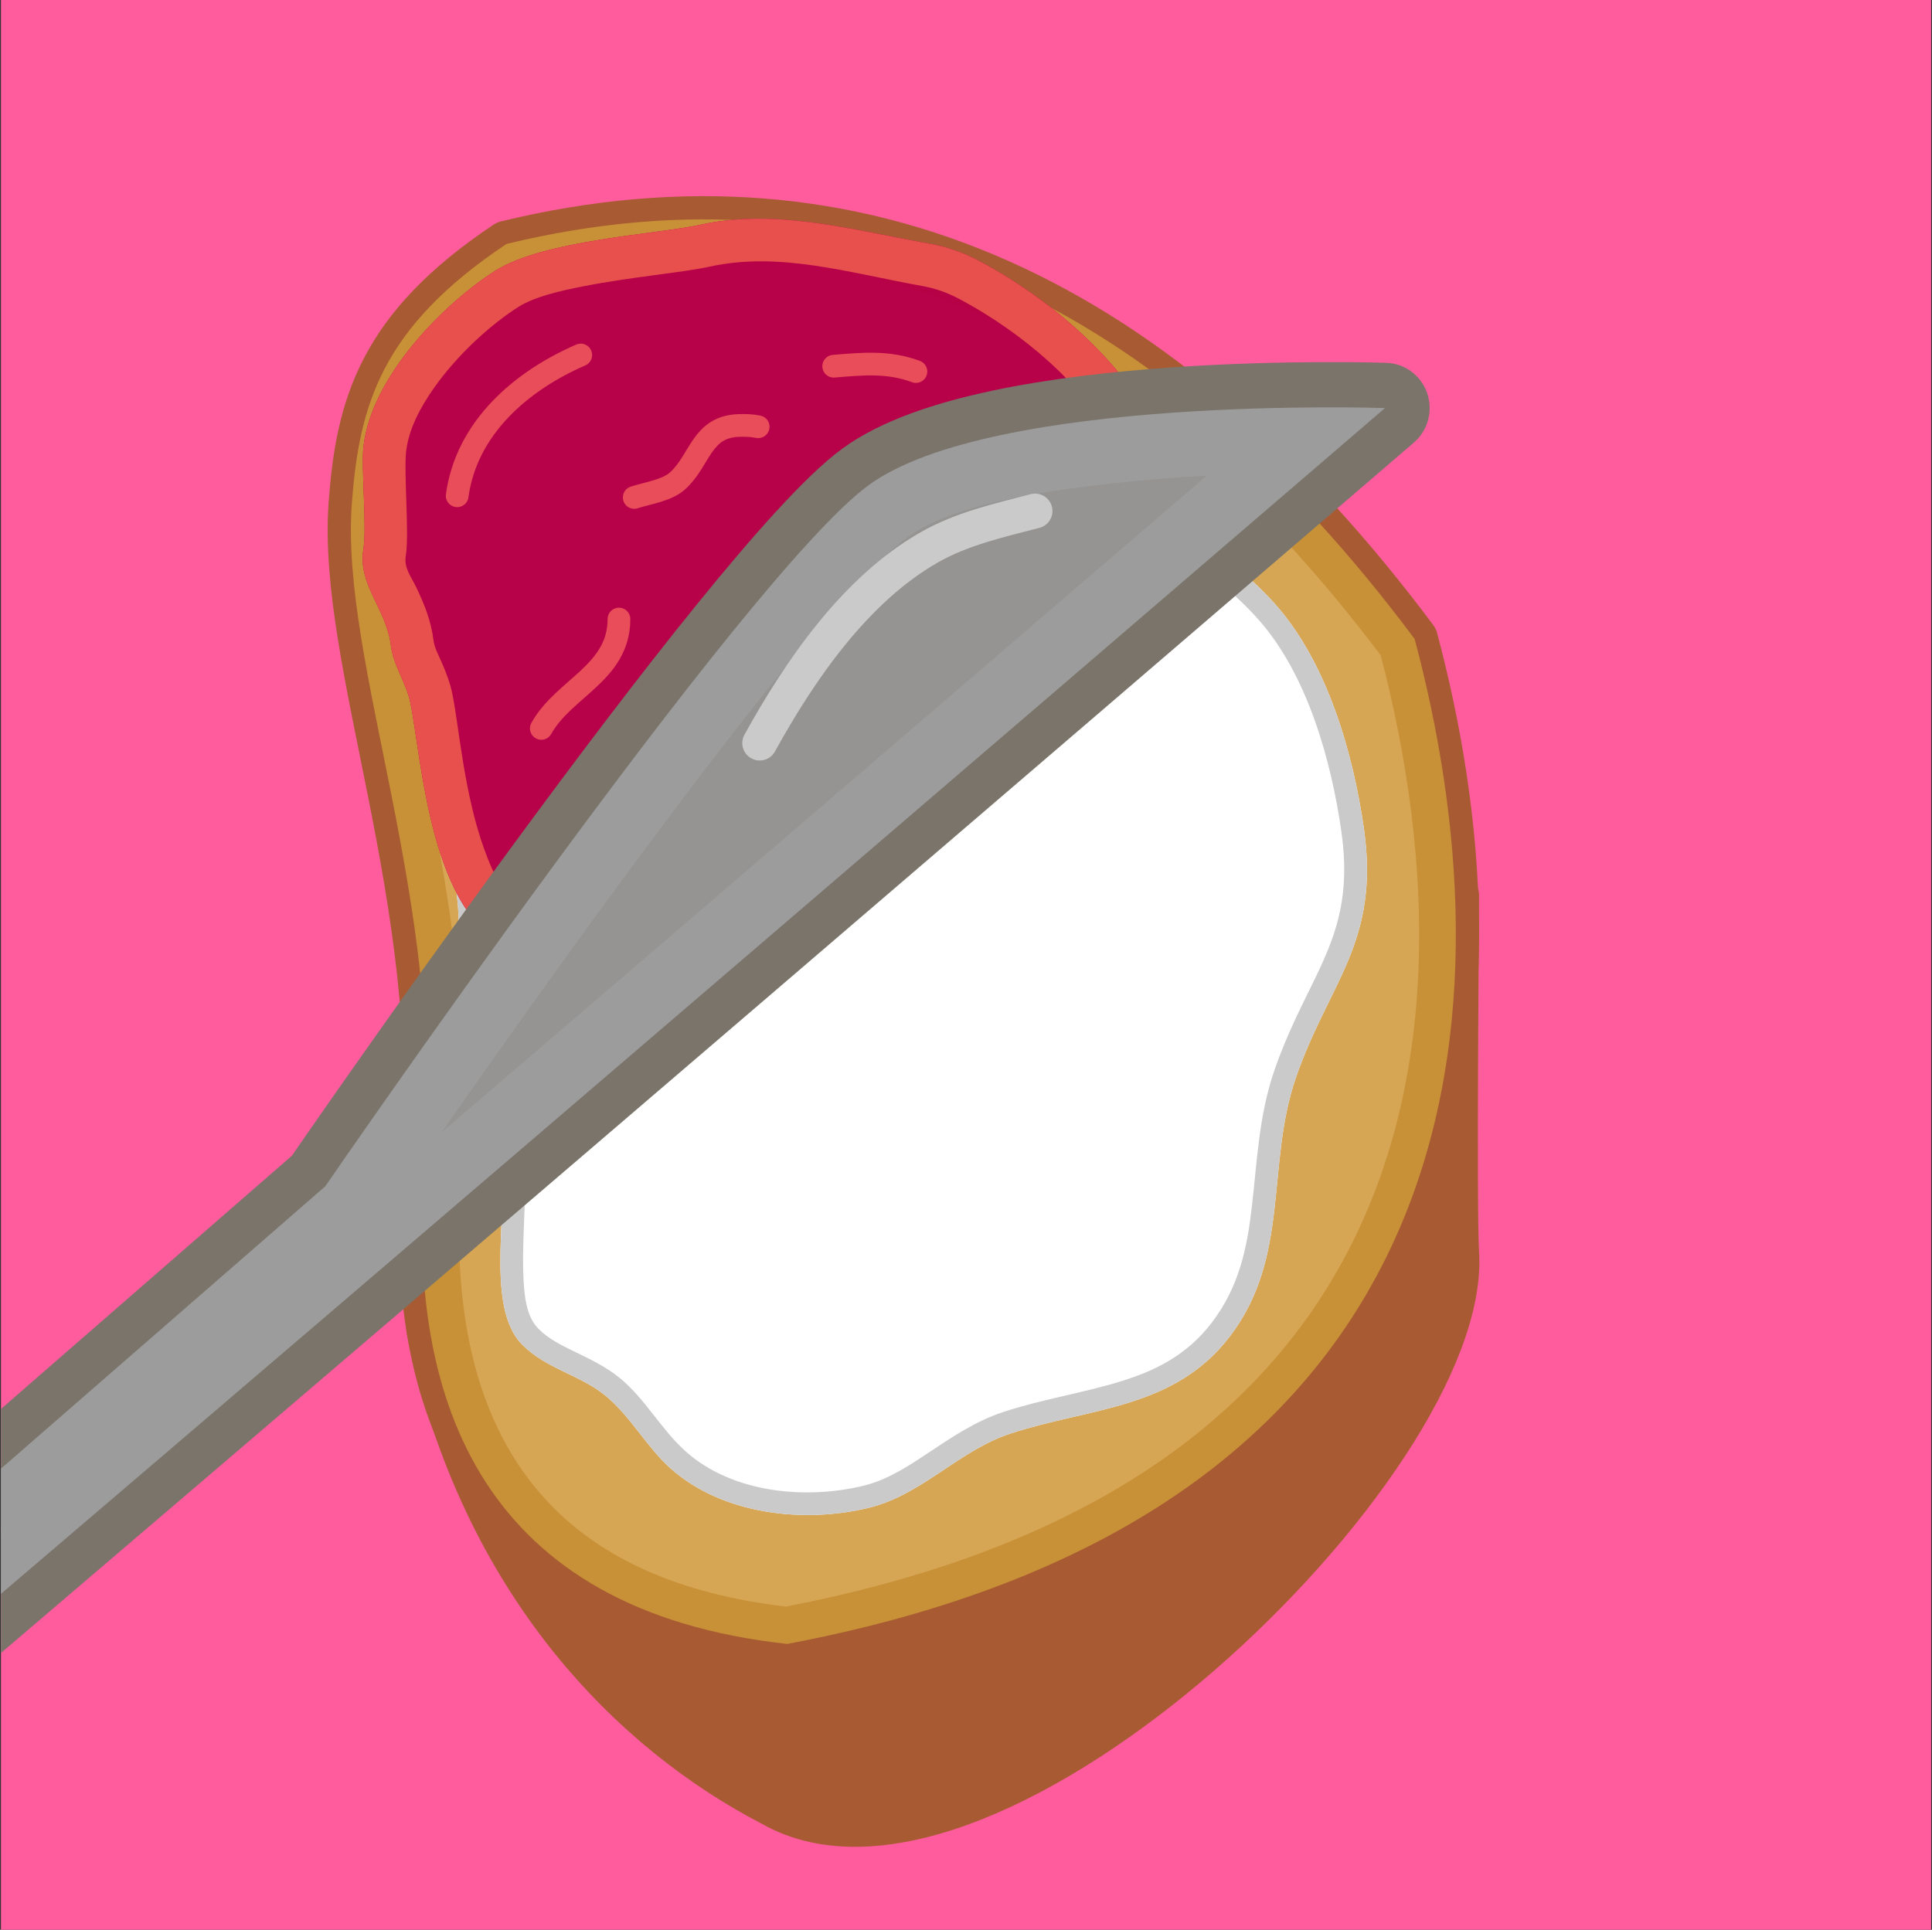 <?xml version="1.0" encoding="UTF-8" standalone="no"?>
<!DOCTYPE svg PUBLIC "-//W3C//DTD SVG 1.1//EN" "http://www.w3.org/Graphics/SVG/1.1/DTD/svg11.dtd">
<svg width="100%" height="100%" viewBox="0 0 1081 1080" version="1.1" xmlns="http://www.w3.org/2000/svg" xmlns:xlink="http://www.w3.org/1999/xlink" xml:space="preserve" xmlns:serif="http://www.serif.com/" style="fill-rule:evenodd;clip-rule:evenodd;stroke-linecap:round;stroke-linejoin:round;stroke-miterlimit:1.5;">
    <rect x="0" y="0" width="1081" height="1080" fill="#333333" stroke="none"/>
    <g transform="matrix(1,0,0,1,-5698,0)">
        <g transform="matrix(1,0,0,1,2237.3,0)">
            <rect id="Chleba" x="3461.23" y="0" width="1080" height="1080" style="fill:none;"/>
            <clipPath id="_clip1">
                <rect id="Chleba1" serif:id="Chleba" x="3461.23" y="0" width="1080" height="1080"/>
            </clipPath>
            <g clip-path="url(#_clip1)">
                <g transform="matrix(1,0,0,1,3461.23,0)">
                    <rect x="0" y="0" width="1080" height="1080" style="fill:rgb(255,92,157);"/>
                </g>
                <g transform="matrix(2.42,0,0,2.42,-5562.54,-563.124)">
                    <g transform="matrix(1,0,0,1,-2237.3,0)">
                        <path d="M6065.23,540C6077.71,599.168 6112.9,633.314 6144.61,649.74C6194.03,678.044 6305.79,570.751 6302.51,522.318C6301.89,513.144 6302.51,439.825 6302.51,439.825L6065.23,540Z" style="fill:rgb(168,91,51);stroke:rgb(168,91,51);stroke-width:10.75px;"/>
                    </g>
                    <g transform="matrix(1,0,0,1,-2237.3,0)">
                        <path d="M6083.02,289.111C6053.93,308.523 6048.94,326.584 6047.26,349.148C6044.5,386.101 6068.88,441.129 6064.09,502.57C6059.81,557.365 6077.99,605.234 6147.94,612.876C6311.55,581.96 6314.73,462.076 6292.99,380.47C6234.47,302.069 6165.05,269.207 6083.02,289.111Z" style="fill:rgb(215,166,85);"/>
                        <path d="M6083.02,289.111C6053.93,308.523 6048.94,326.584 6047.26,349.148C6044.5,386.101 6068.88,441.129 6064.09,502.57C6059.81,557.365 6077.99,605.234 6147.94,612.876C6311.55,581.96 6314.73,462.076 6292.99,380.47C6234.47,302.069 6165.05,269.207 6083.02,289.111Z" style="fill:none;stroke:rgb(168,91,51);stroke-width:10.75px;"/>
                        <path d="M6083.02,289.111C6165.05,269.207 6234.47,302.069 6292.99,380.47C6314.73,462.076 6311.55,581.96 6147.94,612.876C6077.99,605.234 6059.81,557.365 6064.09,502.57C6068.88,441.129 6044.5,386.101 6047.26,349.148C6048.94,326.584 6053.93,308.523 6083.02,289.111ZM6086.52,297.061C6061.64,314.072 6057.26,329.966 6055.78,349.784C6054.73,363.914 6057.95,380.794 6061.75,399.74C6067.85,430.155 6075.55,465.519 6072.61,503.235C6070.24,533.475 6074.79,561.563 6093.13,580.601C6105.05,592.983 6122.74,601.315 6147.61,604.239C6209.43,592.319 6247.3,567.376 6268.93,536.331C6301.21,489.999 6297.29,430.815 6285.15,384.261C6229.6,310.493 6164.07,278.841 6086.52,297.061Z" style="fill:rgb(200,145,55);"/>
                    </g>
                </g>
                <g transform="matrix(1.411,0,0,1.411,-5032.4,-335.31)">
                    <path d="M6175.62,439.405C6180.75,467.186 6183.69,495.015 6187.74,522.896C6188.94,531.143 6192.81,539.103 6194.43,547.347C6197.43,562.628 6198.67,578.464 6200.5,593.923C6202.56,611.313 6198.54,629.046 6201.71,646.275C6204.6,661.935 6214.06,675.783 6217.38,691.619C6222,713.734 6210.59,755.108 6226.28,770.98C6235.79,780.594 6249.3,782.966 6259.36,791.254C6269.37,799.504 6275.59,811.59 6285.24,820.168C6305.88,838.503 6338.2,841.929 6363.78,835.676C6384.89,830.515 6399.43,812.955 6419.89,806.243C6451.36,795.918 6484.67,796.658 6506.78,767.855C6531.02,736.271 6521.1,700.007 6533.02,665.27C6545.98,627.474 6566.49,611.564 6560.07,566.421C6555.81,536.405 6545.49,500.392 6524.81,477.217C6507.44,457.748 6485.01,445.456 6466.4,427.598C6453.8,415.501 6445.24,400.486 6432.28,388.593C6406.28,364.737 6371.24,350.971 6336.62,346.72C6303.35,342.635 6279.63,356.105 6249.71,366.494C6230.16,373.284 6212.19,376.314 6195.05,388.849C6181.49,398.761 6176.77,421.479 6175.62,439.405Z" style="fill:white;"/>
                    <path d="M6175.62,439.405C6176.77,421.479 6181.49,398.761 6195.05,388.849C6212.19,376.314 6230.16,373.284 6249.71,366.494C6279.63,356.105 6303.35,342.635 6336.62,346.72C6371.24,350.971 6406.28,364.737 6432.28,388.593C6445.24,400.486 6453.8,415.501 6466.4,427.598C6485.01,445.456 6507.44,457.748 6524.81,477.217C6545.49,500.392 6555.81,536.405 6560.07,566.421C6566.49,611.564 6545.98,627.474 6533.02,665.27C6521.1,700.007 6531.02,736.271 6506.78,767.855C6484.67,796.658 6451.36,795.918 6419.89,806.243C6399.43,812.955 6384.89,830.515 6363.78,835.676C6338.2,841.929 6305.88,838.503 6285.24,820.168C6275.59,811.59 6269.37,799.504 6259.36,791.254C6249.3,782.966 6235.79,780.594 6226.28,770.98C6210.59,755.108 6222,713.734 6217.38,691.619C6214.06,675.783 6204.6,661.935 6201.71,646.275C6198.54,629.046 6202.56,611.313 6200.5,593.923C6198.67,578.464 6197.43,562.628 6194.43,547.347C6192.81,539.103 6188.94,531.143 6187.74,522.896C6183.69,495.015 6180.75,467.186 6175.62,439.405ZM6184.69,438.887C6189.71,466.411 6192.65,493.981 6196.65,521.602C6197.83,529.705 6201.68,537.512 6203.27,545.612C6206.31,561.115 6207.59,577.18 6209.45,592.865C6211.48,610.063 6207.43,627.602 6210.57,644.642C6213.45,660.232 6222.9,674.008 6226.19,689.774C6229.06,703.45 6226.14,724.272 6226.7,742.275C6226.99,751.357 6227.79,759.693 6232.69,764.644C6236.7,768.704 6241.64,771.121 6246.55,773.511C6253.02,776.653 6259.5,779.7 6265.09,784.3C6275.19,792.621 6281.49,804.781 6291.23,813.433C6309.71,829.853 6338.73,832.524 6361.64,826.924C6371.16,824.597 6379.13,819.337 6387.09,814.04C6396.59,807.717 6406.07,801.294 6417.08,797.682C6432.86,792.507 6449.09,790.098 6464.15,785.38C6477.47,781.21 6489.84,775.131 6499.64,762.369C6510.66,747.997 6513.72,732.488 6515.57,716.693C6517.69,698.712 6518.32,680.341 6524.5,662.347C6529.81,646.863 6536.32,634.953 6541.85,623.292C6549.26,607.65 6554.68,592.494 6551.15,567.689C6547.12,539.303 6537.64,505.133 6518.09,483.215C6500.87,463.923 6478.6,451.794 6460.16,434.098C6447.61,422.048 6439.1,407.078 6426.19,395.232C6401.56,372.632 6368.32,359.69 6335.52,355.662C6303.77,351.763 6281.22,365.089 6252.66,375.006C6233.99,381.49 6216.74,384.151 6200.37,396.123C6196.19,399.18 6193.24,403.924 6190.98,409.273C6187.12,418.415 6185.37,429.329 6184.69,438.887Z" style="fill:rgb(202,202,202);"/>
                </g>
                <g transform="matrix(1.554,0,0,1.554,-5924.16,-394.506)">
                    <path d="M6217.59,351.319C6200.07,362.363 6172.81,388.917 6170.01,414.91C6169.19,422.61 6171.3,443.867 6170.01,451.526C6167.86,464.364 6178.27,473.098 6179.88,486.197C6180.8,493.654 6185.39,499.615 6186.9,506.866C6190.99,526.582 6194.01,584.338 6223.41,595.182C6359.86,645.509 6326.01,511.514 6345.62,478.544C6360.51,453.515 6376.51,438.706 6404.85,443.296C6496.89,458.204 6456.7,382.139 6391.38,347.659C6385.91,344.771 6380.08,342.756 6374.01,341.664C6345.45,336.527 6318.41,328.834 6291.33,334.807C6275.62,338.272 6235.11,340.274 6217.59,351.319Z" style="fill:rgb(183,0,72);fill-opacity:0.99;"/>
                    <path d="M6217.59,351.319C6235.11,340.274 6275.62,338.272 6291.33,334.807C6318.41,328.834 6345.45,336.527 6374.01,341.664C6380.08,342.756 6385.91,344.771 6391.38,347.659C6456.7,382.139 6496.89,458.204 6404.85,443.296C6376.51,438.706 6360.51,453.515 6345.62,478.544C6326.01,511.514 6359.86,645.509 6223.41,595.182C6194.01,584.338 6190.99,526.582 6186.9,506.866C6185.39,499.615 6180.8,493.654 6179.88,486.197C6178.27,473.098 6167.86,464.364 6170.01,451.526C6171.3,443.867 6169.19,422.61 6170.01,414.91C6172.81,388.917 6200.07,362.363 6217.59,351.319ZM6225.83,364.393C6216.64,370.187 6204.4,380.882 6195.54,393.405C6190.37,400.709 6186.24,408.609 6185.38,416.563C6184.53,424.454 6186.57,446.237 6185.26,454.086C6184.53,458.426 6187.27,461.666 6189.04,465.373C6191.83,471.214 6194.36,477.33 6195.22,484.311C6195.59,487.276 6197.07,489.8 6198.22,492.451C6199.8,496.082 6201.21,499.777 6202.03,503.727C6204.39,515.112 6206.23,539.708 6213.55,559.791C6216.94,569.074 6220.91,577.789 6228.76,580.683C6261.03,592.583 6281.89,593.878 6295.75,586.661C6304.6,582.054 6309.67,573.847 6313.19,564.519C6317.64,552.692 6319.54,539.051 6321.01,526.054C6323.6,503.061 6325.7,481.807 6332.34,470.643C6350.97,439.327 6371.86,422.298 6407.32,428.04C6418.99,429.931 6428.14,430.272 6435.09,429.08C6438.65,428.468 6441.38,427.842 6442.84,426.037C6443.87,424.751 6443.4,422.987 6443.02,421.078C6442.36,417.832 6440.9,414.363 6438.91,410.737C6429.42,393.48 6408.66,374.253 6384.17,361.325C6380.11,359.181 6375.78,357.685 6371.27,356.874C6344.79,352.11 6319.77,344.36 6294.66,349.898C6285.15,351.995 6266.64,353.58 6249.54,356.904C6240.34,358.692 6231.54,360.797 6225.83,364.393Z" style="fill:rgb(232,80,78);"/>
                </g>
                <g transform="matrix(1.411,0,0,1.411,-5064.43,-367.336)">
                    <path d="M6272.2,401.145C6248.56,411.396 6226.85,430.064 6223.2,456.983" style="fill:none;stroke:rgb(233,77,90);stroke-width:9.01px;"/>
                </g>
                <g transform="matrix(1.411,0,0,1.411,-5032.4,-335.31)">
                    <path d="M6264.65,483.175C6264.65,504.549 6242.82,510.484 6233.86,526.551" style="fill:none;stroke:rgb(233,77,90);stroke-width:9.01px;"/>
                </g>
                <g transform="matrix(1.411,0,0,1.411,-5073.64,-340.132)">
                    <path d="M6299.94,438.358C6304.97,436.688 6312.82,435.637 6317.05,431.842C6326.24,423.609 6326.41,410.313 6341.43,409.816C6344.02,409.731 6346.54,409.806 6349.08,410.327" style="fill:none;stroke:rgb(233,77,90);stroke-width:9.01px;"/>
                </g>
                <g transform="matrix(1.411,0,0,1.411,-5032.4,-335.31)">
                    <path d="M6349.8,382.896C6361.38,381.928 6371.55,380.96 6382.41,385.009" style="fill:none;stroke:rgb(233,77,90);stroke-width:9.01px;"/>
                </g>
                <g transform="matrix(1.449,0,0,1.469,-5287.61,-382.23)">
                    <path d="M5766.1,1093.03C5789.9,1079.25 6572.29,415.657 6572.29,415.657C6572.29,415.657 6420.54,410.503 6372.75,445.147C6324.96,479.791 6163.08,712.154 6163.08,712.154L5734.8,1080C5734.8,1080 5742.31,1106.8 5766.1,1093.03Z" style="fill:rgb(150,148,146);"/>
                    <path d="M5766.1,1093.03C5789.9,1079.25 6572.29,415.657 6572.29,415.657C6572.29,415.657 6420.54,410.503 6372.75,445.147C6324.96,479.791 6163.08,712.154 6163.08,712.154L5734.8,1080C5734.8,1080 5742.31,1106.8 5766.1,1093.03Z" style="fill:none;stroke:rgb(122,116,106);stroke-width:34.47px;"/>
                    <path d="M5766.1,1093.03C5742.31,1106.8 5734.8,1080 5734.8,1080L6163.08,712.154C6163.08,712.154 6324.96,479.791 6372.75,445.147C6420.54,410.503 6572.29,415.657 6572.29,415.657C6572.29,415.657 5789.9,1079.25 5766.1,1093.03ZM6208.05,691.54C6327.32,590.718 6440.16,495.08 6503.46,441.405C6491.58,442.051 6478.99,443.006 6466.44,444.4C6435.33,447.855 6404.11,453.128 6387.6,465.099C6352.37,490.633 6254.05,626.567 6208.05,691.54Z" style="fill:rgb(156,156,156);"/>
                </g>
                <g transform="matrix(1.411,0,0,1.411,-4965.01,-255.636)">
                    <path d="M6381.89,383.862C6367.52,387.599 6352.9,390.869 6339.91,398.285C6310.63,415.003 6288.66,446.973 6272.7,475.916" style="fill:none;stroke:rgb(202,202,202);stroke-width:13.8px;"/>
                </g>
            </g>
        </g>
    </g>
</svg>
